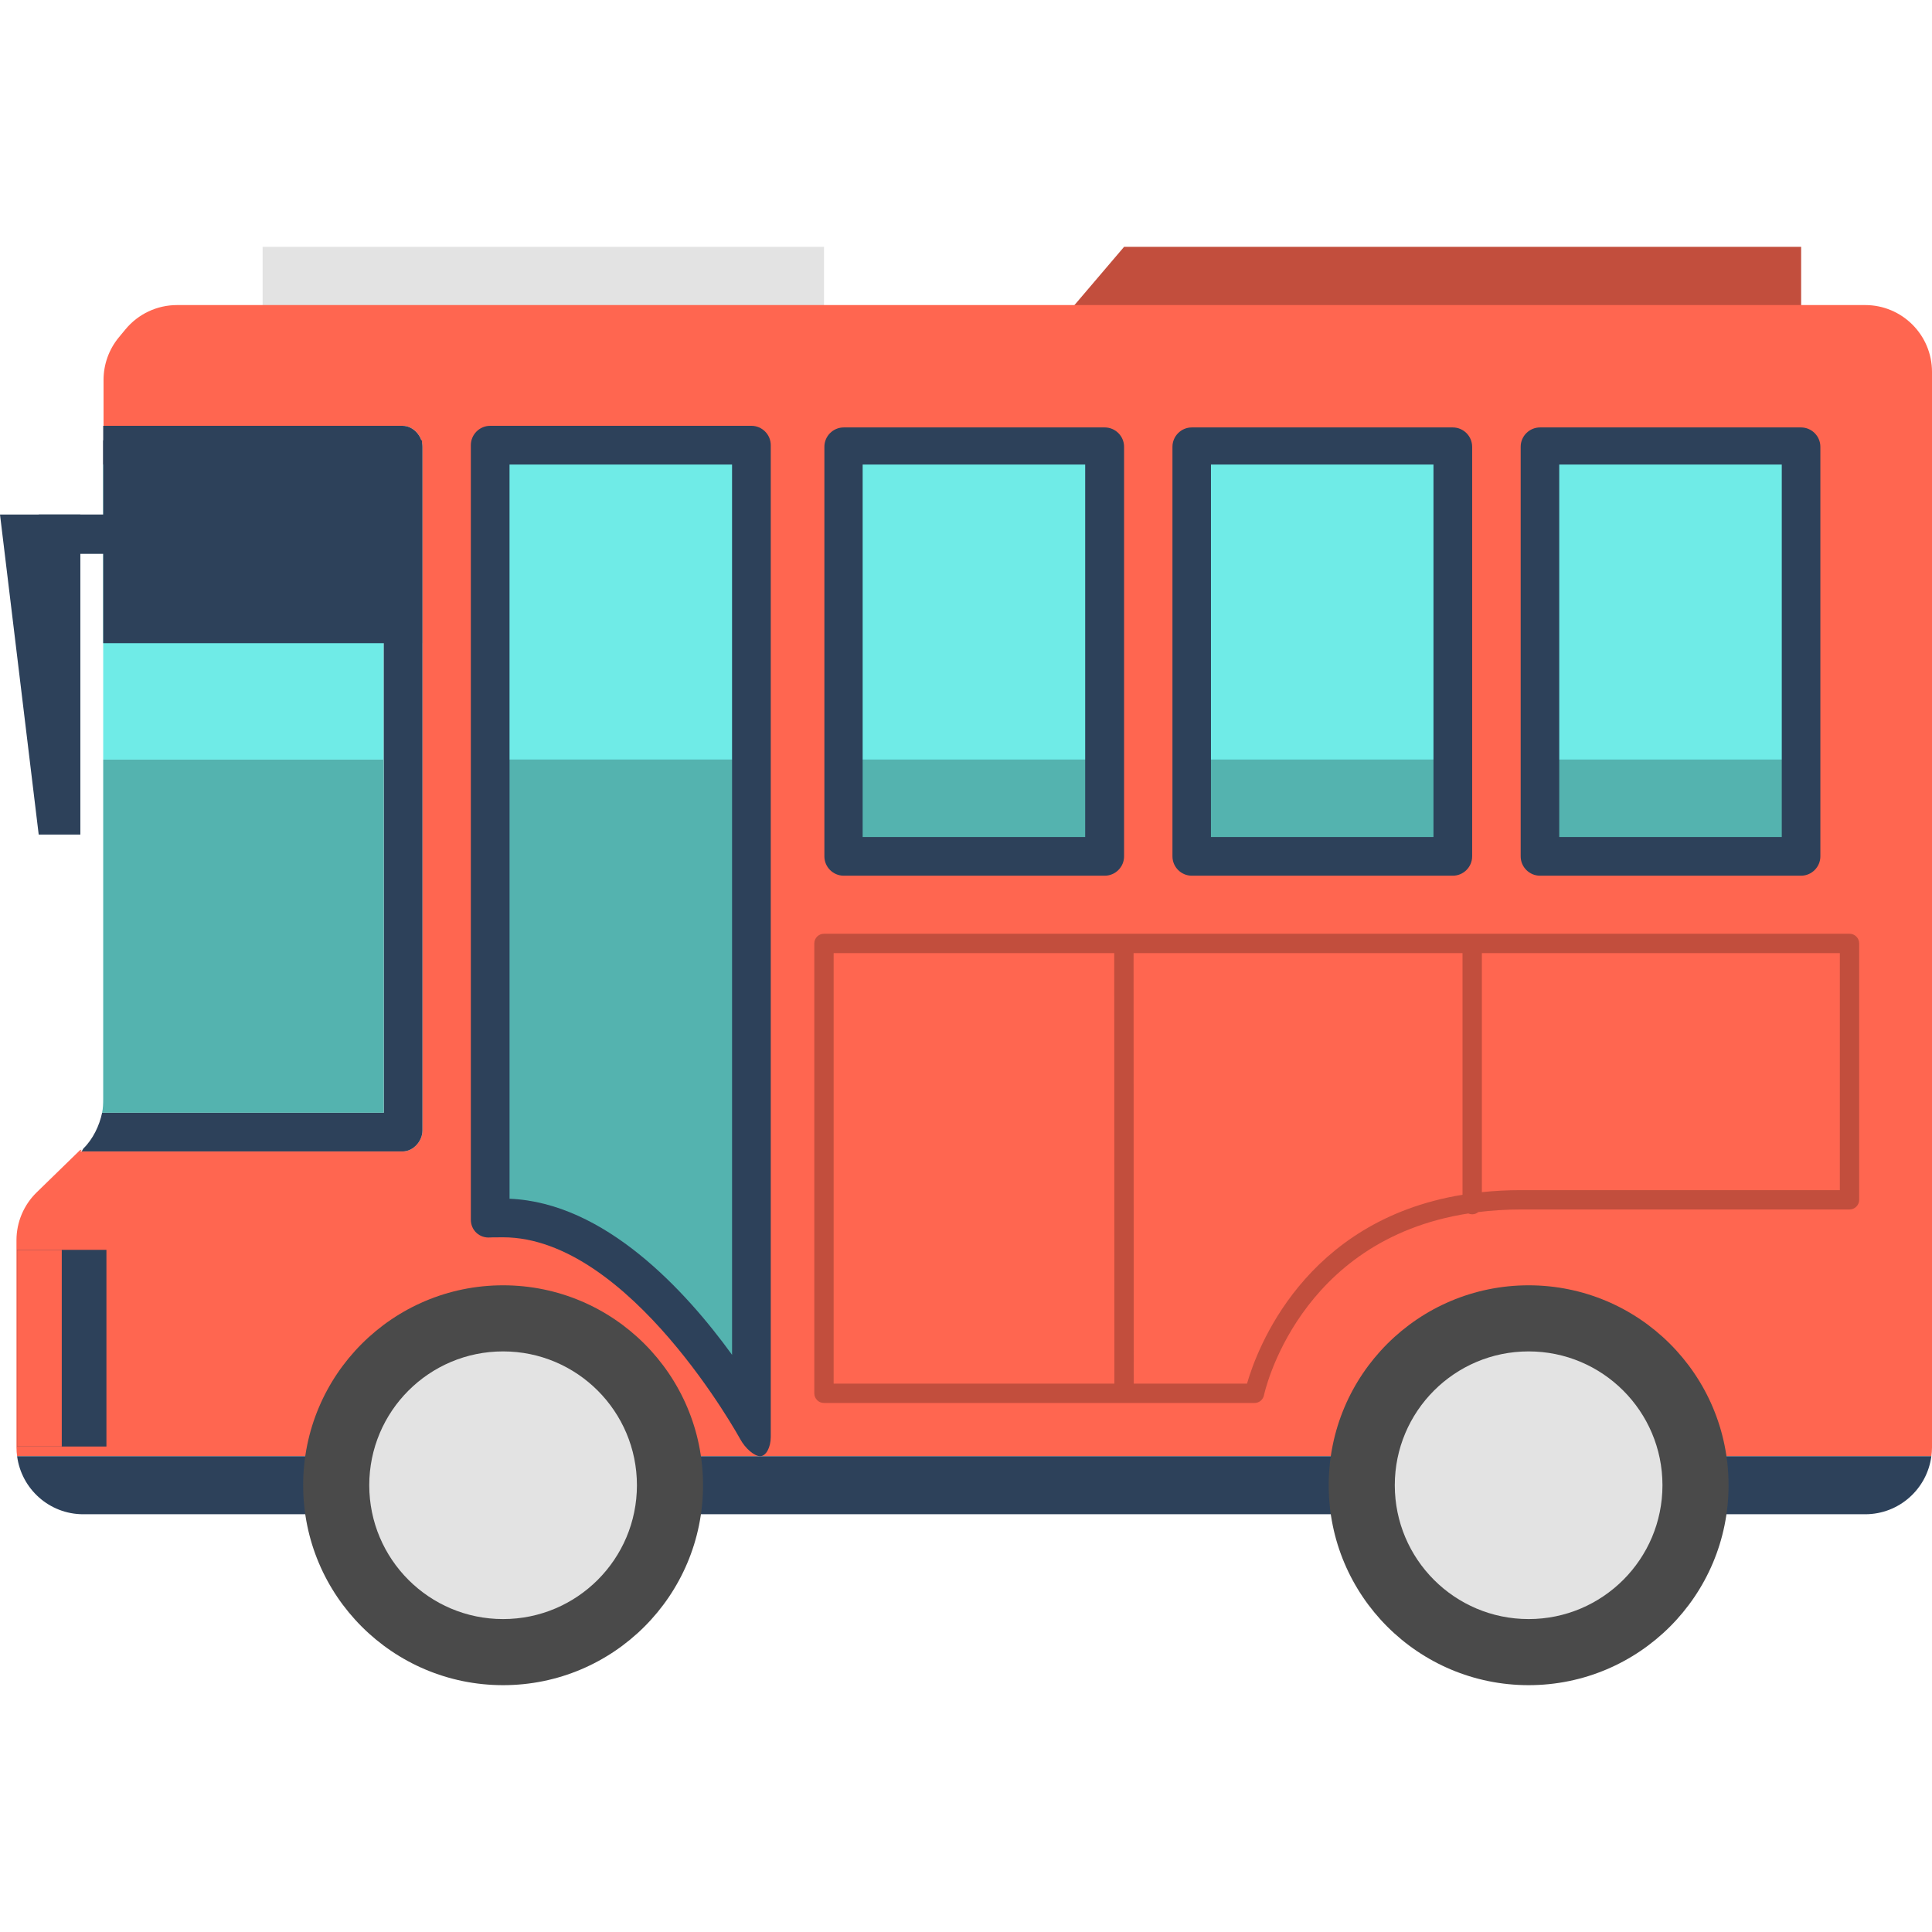 <!-- icon666.com - MILLIONS vector ICONS FREE --><svg version="1.1" id="Capa_1" xmlns="http://www.w3.org/2000/svg" xmlns:xlink="http://www.w3.org/1999/xlink" x="0px" y="0px" viewBox="0 0 512 512" style="enable-background:new 0 0 512 512;" xml:space="preserve"><polygon style="fill:#C24E3D;" points="276.05,91.053 297.893,65.414 477.319,65.414 477.319,91.053 "></polygon><rect x="69.598" y="65.419" style="fill:#E3E3E3;" width="148.772" height="25.639"></rect><path style="fill:#FF6650;" d="M512,383.592V98.545c0-9.775-7.924-17.699-17.699-17.699H46.903c-5.275,0-10.275,2.354-13.638,6.418 l-1.764,2.132c-2.625,3.174-4.061,7.164-4.061,11.281v12.17h79.27c2.82,0,5.247,2.734,5.247,5.555v181.184 c0,2.82-2.427,5.555-5.247,5.555H21.296l0.344-0.427h-0.344l-11.58,11.277c-3.422,3.332-5.351,7.905-5.351,12.68v54.918 c0,0.787,0.069,1.556,0.169,2.315h507.296C511.931,385.148,512,384.379,512,383.592z"></path><rect x="4.534" y="331.222" style="fill:#2D415A;" width="23.669" height="52.12"></rect><rect x="4.534" y="331.222" style="fill:#FF6650;" width="11.834" height="52.12"></rect><rect x="27.348" y="123.107" style="fill:#6FEBE7;" width="74.354" height="78.2"></rect><path style="fill:#2D415A;" d="M4.534,385.907c1.137,8.678,8.543,15.384,17.531,15.384H494.3c8.988,0,16.394-6.706,17.531-15.384 H4.534z"></path><circle style="fill:#4A4A4A;" cx="133.325" cy="393.603" r="52.984"></circle><circle style="fill:#E3E3E3;" cx="133.325" cy="393.603" r="35.468"></circle><circle style="fill:#4A4A4A;" cx="405.102" cy="393.603" r="52.984"></circle><circle style="fill:#E3E3E3;" cx="405.102" cy="393.603" r="35.468"></circle><g><path style="fill:#2D415A;" d="M129.906,112.847c-2.82,0-5.128,2.308-5.128,5.128v205.253c0,2.82,2.3,4.941,5.111,4.712 c0,0,0.528-0.044,3.406-0.044c33.609,0,62.884,53.509,62.884,53.509c1.354,2.474,3.725,4.498,5.271,4.498 c1.546,0,2.81-2.308,2.81-5.128V117.973c0-2.82-2.308-5.128-5.128-5.128h-69.228V112.847z"></path><path style="fill:#2D415A;" d="M297.893,226.942c0,2.82-2.308,5.128-5.128,5.128h-69.167c-2.82,0-5.128-2.308-5.128-5.128v-108.54 c0-2.82,2.308-5.128,5.128-5.128h69.167c2.82,0,5.128,2.308,5.128,5.128V226.942z"></path><path style="fill:#2D415A;" d="M390.136,226.942c0,2.82-2.308,5.128-5.128,5.128h-69.167c-2.82,0-5.128-2.308-5.128-5.128v-108.54 c0-2.82,2.308-5.128,5.128-5.128h69.167c2.82,0,5.128,2.308,5.128,5.128V226.942z"></path><path style="fill:#2D415A;" d="M482.417,226.942c0,2.82-2.308,5.128-5.128,5.128h-69.167c-2.82,0-5.128-2.308-5.128-5.128v-108.54 c0-2.82,2.308-5.128,5.128-5.128h69.167c2.82,0,5.128,2.308,5.128,5.128V226.942z"></path><rect x="10.256" y="136.35" style="fill:#2D415A;" width="35.895" height="10.424"></rect><polygon style="fill:#2D415A;" points="21.296,136.35 0,136.35 10.256,221.173 21.296,221.173 "></polygon><path style="fill:#2D415A;" d="M111.958,299.587V118.403c0-2.82-2.427-5.555-5.247-5.555H27.348l0,0l0,0v10.256h74.354v171.784 H27.061c-0.715,3.419-2.429,7.009-4.971,9.484l-0.449,0.772h85.071C109.531,305.143,111.958,302.407,111.958,299.587z"></path><path style="fill:#2D415A;" d="M106.711,305.143c2.82,0,5.247-2.734,5.247-5.555V118.403c0-2.82-2.427-5.555-5.247-5.555H27.348 l0,0h79.363c2.82,0,5.247,2.734,5.247,5.555v181.184C111.958,302.407,109.531,305.143,106.711,305.143H21.64h-0.344H106.711z"></path><rect x="27.348" y="116.698" style="fill:#2D415A;" width="84.491" height="53.75"></rect></g><rect x="135.03" y="123.107" style="fill:#6FEBE7;" width="58.971" height="78.2"></rect><path style="fill:#54B3AF;" d="M135.034,317.678c25.203,1.032,46.584,24.277,58.971,41.365V201.302h-58.971 C135.034,201.302,135.034,317.678,135.034,317.678z"></path><rect x="228.613" y="123.107" style="fill:#6FEBE7;" width="58.971" height="78.2"></rect><rect x="228.613" y="201.307" style="fill:#54B3AF;" width="58.971" height="20.511"></rect><rect x="320.915" y="123.107" style="fill:#6FEBE7;" width="58.971" height="78.2"></rect><rect x="320.915" y="201.307" style="fill:#54B3AF;" width="58.971" height="20.511"></rect><rect x="413.217" y="123.107" style="fill:#6FEBE7;" width="58.971" height="78.2"></rect><g><rect x="413.217" y="201.307" style="fill:#54B3AF;" width="58.971" height="20.511"></rect><path style="fill:#54B3AF;" d="M27.348,291.263c0,1.228-0.04,2.441-0.287,3.624h74.641v-93.584H27.348V291.263z"></path></g><path style="fill:#C24E3D;" d="M490.139,247.453H297.843h-0.001h-79.481c-1.415,0-2.564,1.149-2.564,2.564V369.24 c0,1.415,1.149,2.564,2.564,2.564h79.532h0.001h34.562c1.22,0,2.272-0.861,2.514-2.058c0.09-0.45,8.851-41.11,54.134-48.164 c0.319,0.142,0.669,0.224,1.041,0.224c0.62,0,1.182-0.229,1.626-0.596c3.532-0.433,7.256-0.686,11.225-0.686h87.143 c1.415,0,2.564-1.149,2.564-2.564v-67.944C492.703,248.603,491.554,247.453,490.139,247.453z M220.925,252.582h74.355l0.047,114.095 h-74.403V252.582z M330.473,366.677h-30.017l-0.047-114.095h87.173v64.041C345.476,323.51,332.996,357.863,330.473,366.677z M487.575,315.399h-84.58c-3.601,0-7.02,0.191-10.285,0.531v-63.347h94.866V315.399z"></path></svg>